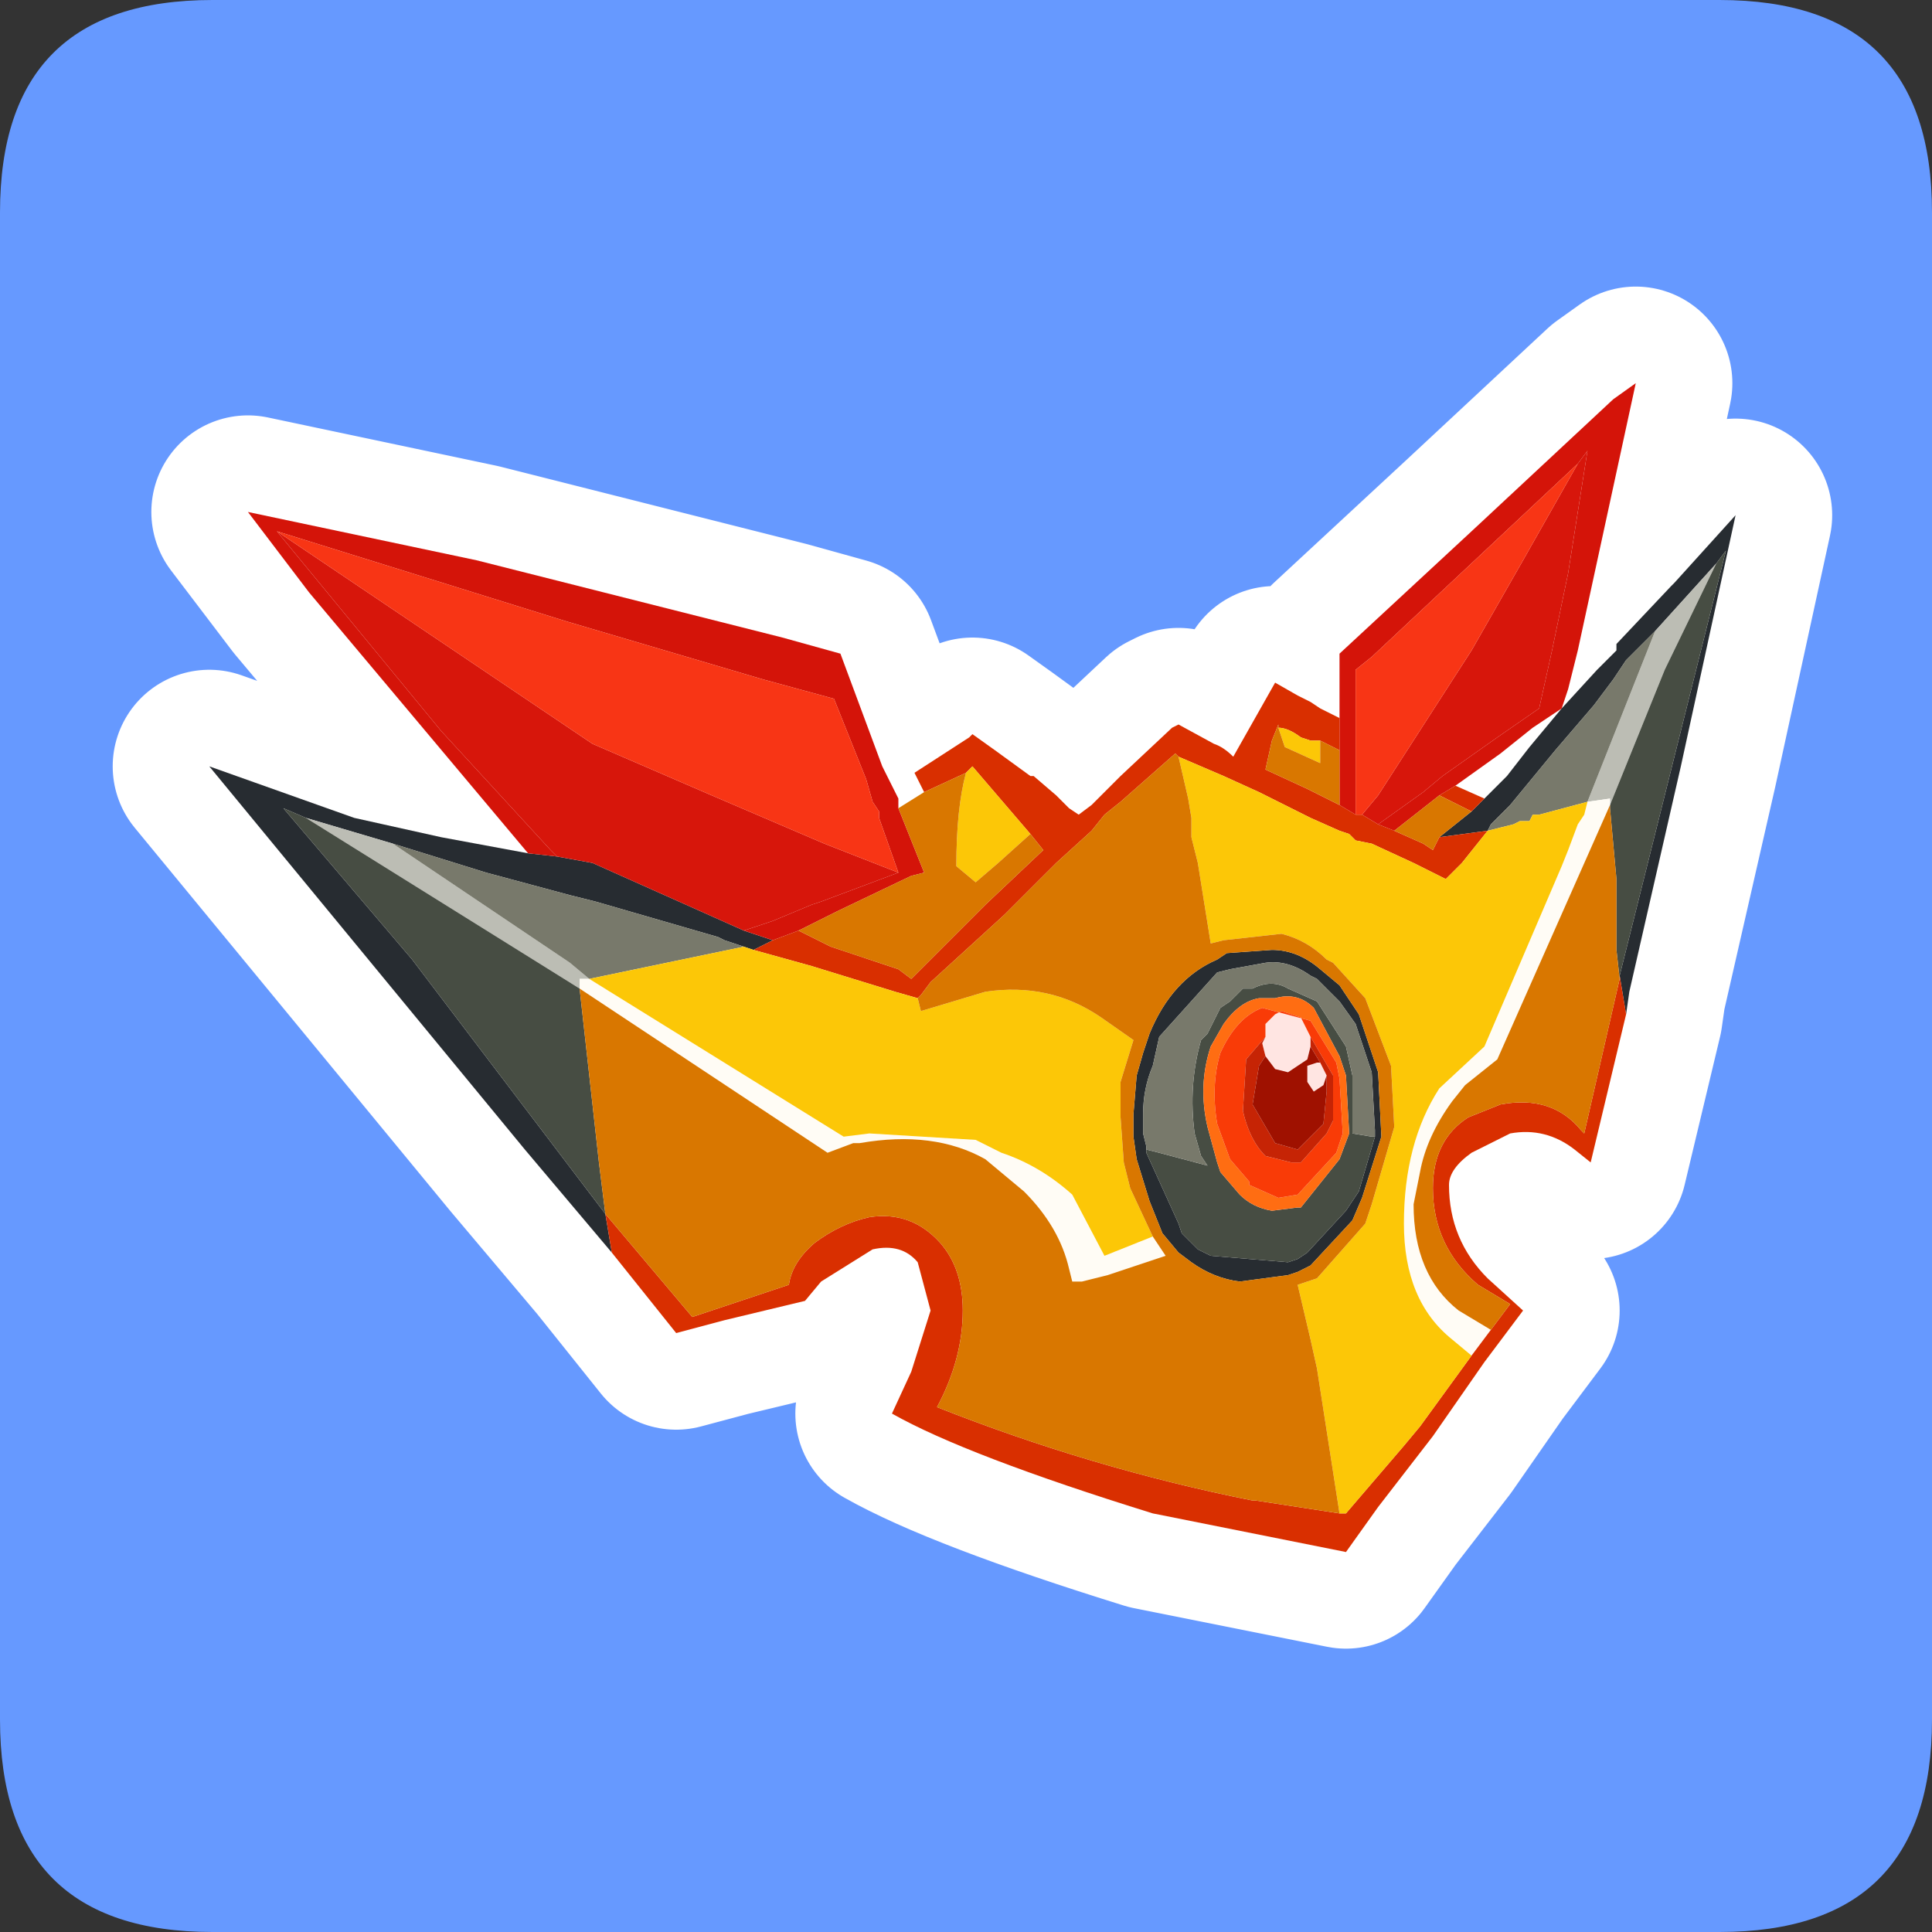 <?xml version="1.0" encoding="UTF-8" standalone="no"?>
<svg xmlns:ffdec="https://www.free-decompiler.com/flash" xmlns:xlink="http://www.w3.org/1999/xlink" ffdec:objectType="frame" height="30.0px" width="30.0px" xmlns="http://www.w3.org/2000/svg">
  <rect width="100%" height="100%" fill="#333333" stroke="none"/>
  <g transform="matrix(1.0, 0.0, 0.0, 1.0, 0.0, 0.0)">
    <use ffdec:characterId="1" height="30.0" transform="matrix(1.0, 0.0, 0.0, 1.0, 0.0, 0.0)" width="30.0" xlink:href="#shape0"/>
    <use ffdec:characterId="3" height="30.0" transform="matrix(1.0, 0.0, 0.0, 1.0, 0.0, 0.0)" width="30.0" xlink:href="#sprite0"/>
  </g>
  <defs>
    <g id="shape0" transform="matrix(1.0, 0.0, 0.0, 1.0, 0.0, 0.0)">
      <path d="M0.0 0.0 L30.0 0.0 30.0 30.0 0.0 30.0 0.0 0.0" fill="#33cc66" fill-opacity="0.0" fill-rule="evenodd" stroke="none"/>
    </g>
    <g id="sprite0" transform="matrix(1.0, 0.0, 0.0, 1.0, 0.0, 0.1)">
      <use ffdec:characterId="2" height="30.0" transform="matrix(1.0, 0.0, 0.0, 1.0, 0.0, -0.1)" width="30.0" xlink:href="#shape1"/>
    </g>
    <g id="shape1" transform="matrix(1.0, 0.0, 0.0, 1.0, 0.0, 0.1)">
      <path d="M3.3 -0.1 L26.7 -0.1 Q30.0 -0.1 30.0 3.2 L30.0 26.6 Q30.0 29.9 26.7 29.9 L3.3 29.9 Q0.0 29.9 0.0 26.6 L0.0 3.2 Q0.0 -0.1 3.3 -0.1 M18.7 16.55 L18.65 16.65 18.75 16.65 18.75 16.6 18.7 16.55 M18.3 17.0 L18.3 17.05 18.45 16.8 18.55 16.65 18.35 16.85 18.3 17.0 M13.4 17.8 L13.35 17.7 13.3 17.7 13.25 17.75 13.1 17.8 13.4 17.8" fill="#6699ff" fill-rule="evenodd" stroke="none"/>
      <path d="M24.25 10.9 L24.8 10.3 25.1 10.0 25.1 9.9 25.95 9.0 26.0 8.95 26.95 7.9 26.1 11.8 25.3 15.3 25.25 15.65 25.15 15.05 26.8 8.45 26.65 8.65 25.7 9.7 25.25 10.15 25.05 10.45 24.75 10.85 24.15 11.55 23.45 12.4 23.35 12.5 23.15 12.7 23.1 12.8 22.35 12.9 22.85 12.5 23.05 12.3 23.3 12.05 23.4 11.95 23.75 11.5 24.25 10.9 M9.5 19.35 L8.15 17.75 3.25 11.8 5.5 12.6 6.85 12.9 8.2 13.15 8.65 13.2 9.2 13.3 11.55 14.35 12.0 14.5 11.7 14.65 11.55 14.6 11.25 14.5 11.15 14.45 9.25 13.9 8.85 13.8 7.55 13.45 6.1 13.0 4.75 12.6 4.4 12.45 6.4 14.8 9.4 18.75 9.5 19.35 M21.35 17.55 L21.35 17.45 21.3 16.55 21.05 15.8 20.8 15.45 20.45 15.1 20.35 15.05 Q20.0 14.8 19.65 14.85 L19.1 14.95 18.9 15.0 18.0 16.0 17.9 16.45 Q17.75 16.8 17.75 17.2 L17.75 17.5 17.8 17.7 17.8 17.75 17.8 17.8 18.3 18.9 18.35 19.05 18.45 19.15 18.6 19.3 18.8 19.4 20.0 19.5 20.15 19.45 20.3 19.35 20.9 18.7 21.1 18.4 21.35 17.55 M19.75 14.65 Q20.15 14.65 20.5 14.95 L20.8 15.2 21.1 15.65 21.4 16.55 21.45 17.55 21.15 18.5 21.0 18.85 20.35 19.55 20.15 19.65 20.0 19.7 19.25 19.8 Q18.85 19.75 18.5 19.5 L18.3 19.35 18.05 19.05 17.85 18.55 17.65 17.9 17.6 17.55 17.6 17.2 17.65 16.6 17.75 16.25 17.85 15.95 Q18.2 15.1 18.9 14.8 L19.05 14.7 19.75 14.65" fill="#272c31" fill-rule="evenodd" stroke="none"/>
      <path d="M25.7 9.7 L26.65 8.65 25.85 10.3 25.0 12.4 25.0 12.3 24.65 12.35 25.7 9.7 M9.15 15.1 L9.0 15.1 9.0 15.25 4.75 12.6 6.1 13.0 8.85 14.85 9.15 15.1" fill="#bcbdb4" fill-rule="evenodd" stroke="none"/>
      <path d="M26.65 8.65 L26.8 8.45 25.15 15.05 25.15 15.1 25.1 14.65 25.1 14.25 25.1 14.0 25.1 13.55 25.0 12.45 25.0 12.4 25.85 10.3 26.65 8.65 M4.75 12.6 L9.0 15.25 9.3 17.95 9.35 18.35 9.4 18.75 6.4 14.8 4.4 12.45 4.75 12.6 M19.55 15.4 Q19.25 15.45 19.0 15.8 L18.8 16.15 Q18.6 16.75 18.75 17.4 L18.9 17.95 18.95 18.1 19.25 18.45 Q19.45 18.65 19.75 18.7 L20.15 18.65 20.2 18.65 20.8 17.9 20.95 17.5 20.9 16.6 20.8 16.3 20.4 15.55 Q20.15 15.3 19.8 15.4 L19.55 15.4 M17.8 17.75 L18.0 17.8 18.75 18.0 18.65 17.85 18.55 17.5 Q18.45 16.75 18.65 16.05 L18.75 15.95 18.95 15.55 19.1 15.45 19.3 15.25 19.45 15.25 Q19.75 15.1 20.0 15.25 L20.45 15.45 20.9 16.15 21.0 16.6 21.0 17.5 21.3 17.55 21.35 17.55 21.1 18.4 20.9 18.7 20.3 19.35 20.15 19.45 20.0 19.5 18.8 19.4 18.6 19.3 18.45 19.15 18.35 19.05 18.3 18.9 17.8 17.8 17.8 17.75" fill="#474d43" fill-rule="evenodd" stroke="none"/>
      <path d="M23.1 12.8 L23.15 12.7 23.35 12.5 23.45 12.4 24.15 11.55 24.75 10.85 25.05 10.45 25.25 10.15 25.7 9.7 24.65 12.35 23.9 12.55 23.8 12.55 23.75 12.65 23.6 12.65 23.5 12.7 23.3 12.75 23.1 12.8 M6.1 13.0 L7.55 13.45 8.85 13.8 9.25 13.9 11.15 14.45 11.25 14.5 11.55 14.6 9.15 15.1 8.85 14.85 6.1 13.0 M21.35 17.55 L21.3 17.55 21.0 17.5 21.0 16.6 20.9 16.15 20.45 15.45 20.0 15.25 Q19.75 15.1 19.45 15.25 L19.3 15.25 19.1 15.45 18.95 15.55 18.75 15.95 18.65 16.05 Q18.45 16.75 18.55 17.5 L18.65 17.85 18.75 18.0 18.0 17.8 17.8 17.75 17.8 17.7 17.75 17.5 17.75 17.2 Q17.75 16.8 17.9 16.45 L18.0 16.0 18.9 15.0 19.1 14.95 19.65 14.85 Q20.0 14.8 20.35 15.05 L20.45 15.1 20.8 15.45 21.05 15.8 21.3 16.55 21.35 17.45 21.35 17.55" fill="#78796b" fill-rule="evenodd" stroke="none"/>
      <path d="M8.2 13.15 L4.8 9.1 3.85 7.85 7.4 8.6 12.15 9.8 13.05 10.05 13.7 11.8 13.85 12.1 13.95 12.3 13.95 12.45 14.35 13.45 14.15 13.5 13.0 14.05 12.4 14.35 12.0 14.5 11.55 14.35 12.0 14.2 12.6 13.95 12.75 13.9 13.95 13.45 13.65 12.6 13.65 12.5 13.55 12.35 13.45 12.0 12.95 10.75 11.85 10.45 8.8 9.55 4.3 8.15 6.85 11.25 8.55 13.1 8.65 13.2 8.2 13.15 M20.8 11.05 L20.8 10.05 22.85 8.15 25.05 6.1 25.4 5.85 24.5 10.0 24.35 10.6 24.25 10.9 23.8 11.2 23.3 11.6 22.6 12.1 22.35 12.25 21.65 12.8 21.4 12.7 22.1 12.2 22.4 11.95 23.25 11.35 23.9 10.9 24.1 10.0 24.35 8.8 24.65 6.9 24.5 7.1 21.3 10.1 21.05 10.3 21.05 11.2 21.05 11.65 21.05 12.55 20.8 12.4 20.8 11.55 20.8 11.05" fill="#d41409" fill-rule="evenodd" stroke="none"/>
      <path d="M11.55 14.35 L9.2 13.3 8.65 13.2 8.55 13.1 6.85 11.25 4.3 8.15 9.2 11.45 11.05 12.25 12.8 13.0 13.95 13.45 12.75 13.9 12.6 13.95 12.0 14.2 11.55 14.35 M24.5 7.1 L24.65 6.9 24.35 8.8 24.1 10.0 23.9 10.9 23.25 11.35 22.4 11.95 22.1 12.2 21.4 12.7 21.15 12.55 21.4 12.25 22.85 10.0 23.65 8.6 24.5 7.1" fill="#d7160b" fill-rule="evenodd" stroke="none"/>
      <path d="M9.0 15.25 L9.0 15.1 9.15 15.1 13.1 17.55 13.5 17.5 15.15 17.6 15.55 17.8 Q16.15 18.0 16.65 18.45 L17.15 19.4 17.9 19.1 18.1 19.4 17.2 19.7 16.8 19.8 16.65 19.8 16.6 19.6 Q16.45 18.95 15.9 18.4 L15.3 17.9 Q14.5 17.45 13.35 17.65 L13.25 17.65 12.85 17.8 9.0 15.25 M24.65 12.35 L25.0 12.3 25.0 12.4 23.25 16.35 22.75 16.75 22.55 17.0 Q22.15 17.55 22.05 18.1 L21.95 18.6 Q21.95 19.7 22.65 20.25 L23.15 20.55 22.85 20.95 22.55 20.7 Q21.8 20.1 21.8 18.9 21.8 17.65 22.35 16.8 L23.05 16.15 24.25 13.35 24.35 13.1 24.5 12.7 24.6 12.55 24.65 12.35" fill="#fffcf5" fill-rule="evenodd" stroke="none"/>
      <path d="M4.3 8.15 L8.8 9.55 11.85 10.45 12.95 10.75 13.45 12.0 13.55 12.35 13.65 12.5 13.65 12.6 13.95 13.45 12.8 13.0 11.05 12.25 9.2 11.45 4.3 8.15 M24.5 7.1 L23.65 8.6 22.85 10.0 21.4 12.25 21.15 12.55 21.05 12.55 21.05 11.65 21.05 11.2 21.05 10.3 21.3 10.1 24.5 7.1" fill="#f83515" fill-rule="evenodd" stroke="none"/>
      <path d="M25.25 15.65 L24.7 17.95 24.45 17.75 Q24.0 17.4 23.45 17.5 L22.85 17.8 Q22.5 18.05 22.5 18.3 22.5 19.15 23.1 19.75 L23.65 20.25 23.05 21.05 22.25 22.2 21.4 23.3 20.9 24.0 17.9 23.4 Q15.0 22.5 13.85 21.85 L14.15 21.2 14.45 20.25 14.25 19.5 Q14.0 19.2 13.55 19.3 L12.75 19.8 12.5 20.1 11.25 20.4 10.5 20.6 9.5 19.35 9.4 18.75 10.75 20.35 12.25 19.85 Q12.3 19.5 12.65 19.2 13.05 18.9 13.5 18.8 14.15 18.7 14.6 19.2 14.95 19.6 14.95 20.25 14.95 21.0 14.55 21.75 16.95 22.7 19.45 23.2 L19.5 23.2 20.8 23.4 20.9 23.4 21.8 22.35 22.05 22.05 22.85 20.95 23.15 20.55 23.45 20.15 22.95 19.85 Q22.25 19.25 22.25 18.35 22.25 17.6 22.8 17.25 L23.3 17.05 Q24.1 16.9 24.55 17.45 L24.6 17.5 25.15 15.1 25.15 15.05 25.25 15.65 M14.35 12.2 L14.2 11.9 15.05 11.35 15.1 11.3 15.45 11.55 16.0 11.95 16.05 11.95 16.4 12.25 16.55 12.4 16.6 12.45 16.75 12.55 16.95 12.4 17.4 11.95 18.2 11.2 18.3 11.15 18.85 11.45 Q19.0 11.5 19.15 11.65 L19.8 10.5 20.15 10.7 20.35 10.8 20.5 10.9 20.8 11.05 20.8 11.55 20.5 11.4 20.35 11.4 20.2 11.35 Q20.0 11.2 19.85 11.2 L19.85 11.15 19.75 11.4 19.65 11.85 20.3 12.15 20.8 12.4 21.05 12.55 21.15 12.55 21.4 12.7 21.65 12.8 22.1 13.0 22.25 13.1 22.35 12.9 23.1 12.8 22.7 13.3 22.45 13.55 21.95 13.3 21.3 13.0 21.05 12.95 21.0 12.9 20.95 12.85 20.8 12.8 20.35 12.6 19.55 12.2 19.0 11.95 18.65 11.8 18.3 11.65 18.25 11.6 17.4 12.35 17.15 12.55 16.95 12.8 16.4 13.3 15.6 14.1 14.45 15.15 14.3 15.35 14.25 15.4 13.9 15.3 12.6 14.9 11.7 14.65 12.0 14.5 12.4 14.35 12.9 14.6 13.95 14.95 14.15 15.1 15.3 13.95 16.2 13.1 16.0 12.85 15.7 12.5 15.1 11.8 15.0 11.9 14.35 12.2 M23.05 12.3 L22.85 12.5 22.35 12.25 22.6 12.1 23.05 12.3" fill="#d92f00" fill-rule="evenodd" stroke="none"/>
      <path d="M11.55 14.6 L11.7 14.65 12.6 14.9 13.9 15.3 14.25 15.4 14.3 15.6 15.3 15.3 Q16.3 15.15 17.1 15.7 L17.6 16.05 17.4 16.7 17.4 17.1 17.4 17.25 17.45 17.95 17.55 18.35 17.9 19.1 17.15 19.4 16.65 18.45 Q16.15 18.0 15.55 17.8 L15.15 17.6 13.5 17.5 13.1 17.55 9.15 15.1 11.55 14.6 M20.8 23.4 L20.45 21.15 20.35 20.7 20.15 19.85 20.45 19.75 21.2 18.9 21.3 18.6 21.65 17.4 21.6 16.45 21.2 15.4 20.7 14.85 20.6 14.8 Q20.3 14.5 19.9 14.4 L19.0 14.5 18.8 14.55 18.6 13.3 18.5 12.9 18.5 12.6 18.45 12.3 18.3 11.65 18.65 11.8 19.0 11.95 19.55 12.2 20.35 12.6 20.8 12.8 20.95 12.85 21.0 12.9 21.05 12.95 21.3 13.0 21.95 13.3 22.45 13.55 22.7 13.3 23.1 12.8 23.3 12.75 23.5 12.7 23.6 12.65 23.75 12.65 23.8 12.55 23.9 12.55 24.65 12.35 24.6 12.55 24.5 12.7 24.35 13.1 24.25 13.35 23.05 16.15 22.35 16.8 Q21.8 17.65 21.8 18.9 21.8 20.1 22.55 20.7 L22.85 20.95 22.05 22.05 21.8 22.35 20.9 23.4 20.8 23.4 M15.0 11.9 L15.1 11.8 15.7 12.5 16.0 12.85 15.5 13.3 15.15 13.6 14.85 13.35 Q14.85 12.45 15.0 11.9 M19.85 11.2 Q20.0 11.2 20.2 11.35 L20.35 11.4 20.5 11.4 20.5 11.75 19.95 11.5 19.85 11.2" fill="#fcc707" fill-rule="evenodd" stroke="none"/>
      <path d="M13.95 12.45 L14.35 12.2 15.0 11.9 Q14.85 12.45 14.85 13.35 L15.15 13.6 15.5 13.3 16.0 12.85 16.2 13.1 15.3 13.95 14.15 15.1 13.95 14.95 12.9 14.6 12.4 14.35 13.0 14.05 14.15 13.5 14.35 13.45 13.95 12.45 M22.85 12.5 L22.35 12.9 22.25 13.1 22.1 13.0 21.65 12.8 22.35 12.25 22.85 12.5 M9.0 15.25 L12.85 17.8 13.25 17.65 13.35 17.65 Q14.5 17.45 15.3 17.9 L15.9 18.4 Q16.45 18.95 16.6 19.6 L16.65 19.8 16.8 19.8 17.2 19.7 18.1 19.4 17.9 19.1 17.55 18.35 17.45 17.95 17.4 17.25 17.4 17.1 17.4 16.7 17.6 16.05 17.1 15.7 Q16.3 15.15 15.3 15.3 L14.3 15.6 14.25 15.4 14.3 15.35 14.45 15.15 15.6 14.1 16.4 13.3 16.95 12.8 17.15 12.55 17.4 12.35 18.25 11.6 18.3 11.65 18.45 12.3 18.5 12.6 18.5 12.9 18.6 13.3 18.8 14.55 19.0 14.5 19.9 14.4 Q20.3 14.5 20.6 14.8 L20.7 14.85 21.2 15.4 21.6 16.45 21.65 17.4 21.3 18.6 21.2 18.9 20.45 19.75 20.15 19.85 20.35 20.7 20.45 21.15 20.8 23.4 19.5 23.2 19.45 23.2 Q16.95 22.7 14.55 21.75 14.95 21.0 14.95 20.25 14.95 19.6 14.6 19.2 14.15 18.7 13.5 18.8 13.05 18.9 12.65 19.2 12.3 19.5 12.25 19.85 L10.75 20.35 9.4 18.75 9.35 18.35 9.3 17.95 9.0 15.25 M20.8 12.4 L20.3 12.15 19.65 11.85 19.75 11.4 19.85 11.15 19.85 11.2 19.95 11.5 20.5 11.75 20.5 11.4 20.8 11.55 20.8 12.4 M19.75 14.65 L19.05 14.7 18.9 14.8 Q18.2 15.1 17.85 15.95 L17.75 16.25 17.65 16.6 17.6 17.2 17.6 17.55 17.65 17.9 17.85 18.55 18.05 19.05 18.3 19.35 18.5 19.5 Q18.85 19.75 19.25 19.8 L20.0 19.7 20.15 19.65 20.35 19.55 21.0 18.85 21.15 18.5 21.45 17.55 21.4 16.55 21.1 15.65 20.8 15.2 20.5 14.95 Q20.15 14.65 19.75 14.65 M25.0 12.4 L25.0 12.45 25.1 13.55 25.1 14.0 25.1 14.25 25.1 14.65 25.15 15.1 24.6 17.5 24.55 17.45 Q24.1 16.9 23.3 17.05 L22.8 17.25 Q22.25 17.6 22.25 18.35 22.25 19.25 22.95 19.85 L23.45 20.15 23.15 20.55 22.65 20.25 Q21.95 19.7 21.95 18.6 L22.05 18.1 Q22.15 17.55 22.55 17.0 L22.75 16.75 23.25 16.35 25.0 12.4" fill="#d97700" fill-rule="evenodd" stroke="none"/>
      <path d="M19.55 15.4 L19.8 15.4 Q20.15 15.3 20.4 15.55 L20.8 16.3 20.9 16.6 20.95 17.5 20.8 17.9 20.2 18.65 20.15 18.65 19.75 18.7 Q19.45 18.65 19.25 18.45 L18.95 18.1 18.9 17.95 18.75 17.4 Q18.6 16.75 18.8 16.15 L19.0 15.8 Q19.25 15.45 19.55 15.4 M20.35 15.75 L19.6 15.55 Q19.2 15.7 18.95 16.25 18.8 16.75 18.9 17.35 L19.1 17.9 19.4 18.25 19.4 18.3 19.85 18.5 20.15 18.45 20.75 17.8 20.85 17.5 20.8 16.65 20.75 16.4 20.35 15.75" fill="#ff6d12" fill-rule="evenodd" stroke="none"/>
      <path d="M19.65 16.0 L19.65 15.8 19.7 15.75 19.75 15.7 19.8 15.65 19.9 15.6 20.2 15.7 20.35 16.0 20.35 16.15 20.3 16.35 20.0 16.55 19.8 16.5 19.65 16.3 19.6 16.1 19.65 16.0 M20.6 16.6 L20.55 16.75 20.4 16.85 20.3 16.7 20.3 16.45 20.45 16.4 20.5 16.4 20.6 16.6" fill="#ffe5e2" fill-rule="evenodd" stroke="none"/>
      <path d="M20.35 16.0 L20.2 15.7 19.9 15.6 19.8 15.65 19.75 15.7 19.7 15.75 19.65 15.8 19.65 16.0 19.35 16.35 19.3 17.15 Q19.4 17.6 19.65 17.85 L20.05 17.95 20.2 17.95 20.6 17.5 20.7 17.3 20.7 16.65 20.7 16.6 20.35 16.0 M20.35 15.75 L20.75 16.4 20.8 16.65 20.85 17.5 20.75 17.8 20.15 18.45 19.85 18.5 19.4 18.3 19.4 18.25 19.1 17.9 18.9 17.35 Q18.8 16.75 18.95 16.25 19.2 15.7 19.6 15.55 L20.35 15.75" fill="#f93b07" fill-rule="evenodd" stroke="none"/>
      <path d="M19.65 16.0 L19.6 16.1 19.65 16.3 19.55 16.45 19.45 17.05 19.8 17.65 20.15 17.75 20.2 17.7 20.55 17.35 20.6 16.85 20.6 16.75 20.6 16.7 20.6 16.6 20.5 16.4 20.35 16.15 20.35 16.0 20.7 16.6 20.7 16.65 20.7 17.3 20.6 17.5 20.2 17.95 20.05 17.95 19.65 17.85 Q19.4 17.6 19.3 17.15 L19.35 16.35 19.65 16.0" fill="#c62405" fill-rule="evenodd" stroke="none"/>
      <path d="M19.65 16.3 L19.8 16.5 20.0 16.55 20.3 16.35 20.35 16.15 20.5 16.4 20.45 16.4 20.3 16.45 20.3 16.7 20.4 16.85 20.55 16.75 20.6 16.6 20.6 16.7 20.6 16.75 20.6 16.85 20.55 17.35 20.2 17.7 20.15 17.75 19.8 17.65 19.45 17.05 19.55 16.45 19.65 16.3" fill="#9f1100" fill-rule="evenodd" stroke="none"/>
      <path d="M24.25 10.9 L24.8 10.3 25.1 10.0 25.1 9.9 25.95 9.0 26.0 8.95 26.95 7.9 26.1 11.8 25.3 15.3 25.25 15.65 24.7 17.95 24.45 17.75 Q24.0 17.4 23.45 17.5 L22.85 17.8 Q22.5 18.05 22.5 18.3 22.5 19.15 23.1 19.75 L23.65 20.25 23.05 21.05 22.25 22.2 21.4 23.3 20.9 24.0 17.9 23.4 Q15.0 22.5 13.85 21.85 L14.15 21.2 14.45 20.25 14.25 19.5 Q14.0 19.2 13.55 19.3 L12.75 19.8 12.5 20.1 11.25 20.4 10.5 20.6 9.5 19.35 8.15 17.75 3.25 11.8 5.5 12.6 6.85 12.9 8.2 13.15 4.8 9.1 3.85 7.85 7.4 8.6 12.15 9.8 13.05 10.05 13.7 11.8 13.85 12.1 13.95 12.3 13.95 12.45 14.35 12.2 14.2 11.9 15.05 11.35 15.1 11.3 15.45 11.55 16.0 11.95 16.05 11.95 16.4 12.25 16.55 12.4 16.6 12.45 16.75 12.55 16.95 12.4 17.4 11.95 18.2 11.2 18.3 11.15 18.85 11.45 Q19.0 11.5 19.15 11.65 L19.8 10.5 20.15 10.7 20.35 10.8 20.5 10.9 20.8 11.05 20.8 10.05 22.85 8.15 25.05 6.1 25.4 5.85 24.5 10.0 24.35 10.6 24.25 10.9 23.75 11.5 23.4 11.95 23.3 12.05 23.05 12.3 22.85 12.5 22.35 12.9 23.1 12.8 23.15 12.7 23.35 12.5 23.45 12.4 24.15 11.55 24.75 10.85 25.05 10.45 25.25 10.15 25.7 9.7 26.65 8.65 26.8 8.45 25.15 15.05 25.25 15.65 M25.0 12.4 L25.85 10.3 26.65 8.65 M6.1 13.0 L7.55 13.45 8.85 13.8 9.25 13.9 11.15 14.45 11.25 14.5 11.55 14.6 11.7 14.65 12.0 14.5 11.55 14.35 9.2 13.3 8.65 13.2 8.2 13.15 M9.15 15.1 L9.0 15.1 9.0 15.25 12.85 17.8 13.25 17.65 13.35 17.65 Q14.5 17.45 15.3 17.9 L15.9 18.4 Q16.45 18.95 16.6 19.6 L16.65 19.8 16.8 19.8 17.2 19.7 18.1 19.4 17.9 19.1 17.15 19.4 16.65 18.45 Q16.15 18.0 15.55 17.8 L15.15 17.6 13.5 17.5 13.1 17.55 9.15 15.1 8.85 14.85 6.1 13.0 4.75 12.6 9.0 15.25 9.3 17.95 9.35 18.35 9.4 18.75 10.75 20.35 12.25 19.85 Q12.3 19.5 12.65 19.2 13.05 18.9 13.5 18.8 14.15 18.7 14.6 19.2 14.95 19.6 14.95 20.25 14.95 21.0 14.55 21.75 16.95 22.7 19.45 23.2 L19.5 23.2 20.8 23.4 20.45 21.15 20.35 20.7 20.15 19.85 20.45 19.75 21.2 18.9 21.3 18.6 21.65 17.4 21.6 16.45 21.2 15.4 20.7 14.85 20.6 14.8 Q20.3 14.5 19.9 14.4 L19.0 14.5 18.8 14.55 18.6 13.3 18.5 12.9 18.5 12.6 18.45 12.3 18.3 11.65 18.25 11.6 17.4 12.35 17.15 12.55 16.95 12.8 16.4 13.3 15.6 14.1 14.45 15.15 14.3 15.35 14.25 15.4 14.3 15.6 15.3 15.3 Q16.3 15.15 17.1 15.7 L17.6 16.05 17.4 16.7 17.4 17.1 17.4 17.25 17.45 17.95 17.55 18.35 17.9 19.1 M8.65 13.2 L8.55 13.1 6.85 11.25 4.3 8.15 8.8 9.55 11.85 10.45 12.95 10.75 13.45 12.0 13.55 12.35 13.65 12.5 13.65 12.6 13.95 13.45 12.75 13.9 12.6 13.95 12.0 14.2 11.55 14.35 M14.35 12.2 L15.0 11.9 15.1 11.8 15.7 12.5 16.0 12.85 16.2 13.1 15.3 13.95 14.15 15.1 13.95 14.95 12.9 14.6 12.4 14.35 12.0 14.5 M12.4 14.35 L13.0 14.05 14.15 13.5 14.35 13.45 13.95 12.45 M11.7 14.65 L12.6 14.9 13.9 15.3 14.25 15.4 M4.3 8.15 L9.2 11.45 11.05 12.25 12.8 13.0 13.95 13.45 M15.0 11.9 Q14.85 12.45 14.85 13.35 L15.15 13.6 15.5 13.3 16.0 12.85 M9.15 15.1 L11.55 14.6 M24.5 7.1 L24.65 6.9 24.35 8.8 24.1 10.0 23.9 10.9 23.25 11.35 22.4 11.95 22.1 12.2 21.4 12.7 21.65 12.8 22.35 12.25 22.6 12.1 23.3 11.6 23.8 11.2 24.25 10.9 M24.5 7.1 L23.65 8.6 22.85 10.0 21.4 12.25 21.15 12.55 21.4 12.7 M20.8 12.4 L20.3 12.15 19.65 11.85 19.75 11.4 19.85 11.15 19.85 11.2 Q20.0 11.2 20.2 11.35 L20.35 11.4 20.5 11.4 20.8 11.55 20.8 11.05 M18.3 11.65 L18.65 11.8 19.0 11.95 19.55 12.2 20.35 12.6 20.8 12.8 20.95 12.85 21.0 12.9 21.05 12.95 21.3 13.0 21.95 13.3 22.45 13.55 22.7 13.3 23.1 12.8 23.3 12.75 23.5 12.7 23.6 12.65 23.75 12.65 23.8 12.55 23.9 12.55 24.65 12.35 25.7 9.7 M20.5 11.4 L20.5 11.75 19.95 11.5 19.85 11.2 M19.55 15.4 L19.8 15.4 Q20.15 15.3 20.4 15.55 L20.8 16.3 20.9 16.6 20.95 17.5 20.8 17.9 20.2 18.65 20.15 18.65 19.75 18.7 Q19.45 18.65 19.25 18.45 L18.95 18.1 18.9 17.95 18.75 17.4 Q18.6 16.75 18.8 16.15 L19.0 15.8 Q19.25 15.45 19.55 15.4 M17.8 17.75 L18.0 17.8 18.75 18.0 18.65 17.85 18.55 17.5 Q18.45 16.75 18.65 16.05 L18.75 15.95 18.95 15.55 19.1 15.45 19.3 15.25 19.45 15.25 Q19.75 15.1 20.0 15.25 L20.45 15.45 20.9 16.15 21.0 16.6 21.0 17.5 21.3 17.55 21.35 17.55 21.35 17.45 21.3 16.55 21.05 15.8 20.8 15.45 20.45 15.1 20.35 15.05 Q20.0 14.8 19.65 14.85 L19.1 14.95 18.9 15.0 18.0 16.0 17.9 16.45 Q17.75 16.8 17.75 17.2 L17.75 17.5 17.8 17.7 17.8 17.75 17.8 17.8 18.3 18.9 18.35 19.05 18.45 19.15 18.6 19.3 18.8 19.4 20.0 19.5 20.15 19.45 20.3 19.35 20.9 18.7 21.1 18.4 21.35 17.55 M20.35 16.0 L20.2 15.7 19.9 15.6 19.8 15.65 19.75 15.7 19.7 15.75 19.65 15.8 19.65 16.0 19.6 16.1 19.65 16.3 19.8 16.5 20.0 16.55 20.3 16.35 20.35 16.15 20.35 16.0 20.7 16.6 20.7 16.65 20.7 17.3 20.6 17.5 20.2 17.95 20.05 17.95 19.65 17.85 Q19.4 17.6 19.3 17.15 L19.35 16.35 19.65 16.0 M19.75 14.65 Q20.15 14.65 20.5 14.95 L20.8 15.2 21.1 15.65 21.4 16.55 21.45 17.55 21.15 18.5 21.0 18.85 20.35 19.55 20.15 19.65 20.0 19.7 19.25 19.8 Q18.85 19.75 18.5 19.5 L18.3 19.35 18.05 19.05 17.85 18.55 17.65 17.9 17.6 17.55 17.6 17.2 17.65 16.6 17.75 16.25 17.85 15.95 Q18.2 15.1 18.9 14.8 L19.05 14.7 19.75 14.65 M24.65 12.35 L25.0 12.3 25.0 12.4 25.0 12.45 25.1 13.55 25.1 14.0 25.1 14.25 25.1 14.65 25.15 15.1 25.15 15.05 M24.65 12.35 L24.6 12.55 24.5 12.7 24.35 13.1 24.25 13.35 23.05 16.15 22.35 16.8 Q21.8 17.65 21.8 18.9 21.8 20.1 22.55 20.7 L22.85 20.95 23.15 20.55 22.65 20.25 Q21.95 19.7 21.95 18.6 L22.05 18.1 Q22.15 17.55 22.55 17.0 L22.75 16.75 23.25 16.35 25.0 12.4 M21.05 12.55 L21.05 11.65 21.05 11.2 21.05 10.3 21.3 10.1 24.5 7.1 M21.15 12.55 L21.05 12.55 20.8 12.4 20.8 11.55 M22.35 12.9 L22.25 13.1 22.1 13.0 21.65 12.8 M22.85 12.5 L22.35 12.25 M23.05 12.3 L22.6 12.1 M20.35 15.75 L20.75 16.4 20.8 16.65 20.85 17.5 20.75 17.8 20.15 18.45 19.85 18.5 19.4 18.3 19.4 18.25 19.1 17.9 18.9 17.35 Q18.8 16.75 18.95 16.25 19.2 15.7 19.6 15.55 L20.35 15.75 M9.4 18.75 L6.4 14.8 4.4 12.45 4.75 12.6 M25.15 15.1 L24.6 17.5 24.55 17.45 Q24.1 16.9 23.3 17.05 L22.8 17.25 Q22.25 17.6 22.25 18.35 22.25 19.25 22.95 19.85 L23.45 20.15 23.15 20.55 M20.5 16.4 L20.45 16.4 20.3 16.45 20.3 16.7 20.4 16.85 20.55 16.75 20.6 16.6 20.5 16.4 20.35 16.15 M20.6 16.6 L20.6 16.7 20.6 16.75 20.6 16.85 20.55 17.35 20.2 17.7 20.15 17.75 19.8 17.65 19.45 17.05 19.55 16.45 19.65 16.3 M22.85 20.95 L22.05 22.05 21.8 22.35 20.9 23.4 20.8 23.4 M9.4 18.75 L9.5 19.35" fill="none" stroke="#ffffff" stroke-linecap="round" stroke-linejoin="round" stroke-width="3.0"/>
      <path d="M24.25 10.9 L24.8 10.3 25.1 10.0 25.1 9.9 25.95 9.0 26.0 8.95 26.95 7.9 26.1 11.8 25.3 15.3 25.25 15.65 25.15 15.05 26.8 8.45 26.65 8.65 25.7 9.7 25.25 10.15 25.05 10.45 24.75 10.85 24.15 11.55 23.45 12.4 23.35 12.5 23.15 12.7 23.1 12.8 22.35 12.9 22.85 12.5 23.05 12.3 23.3 12.05 23.4 11.95 23.75 11.5 24.25 10.9 M9.5 19.35 L8.15 17.75 3.25 11.8 5.5 12.6 6.85 12.9 8.2 13.15 8.65 13.2 9.2 13.3 11.55 14.35 12.0 14.5 11.7 14.65 11.55 14.6 11.25 14.5 11.15 14.45 9.25 13.9 8.85 13.8 7.55 13.45 6.1 13.0 4.75 12.6 4.4 12.45 6.4 14.8 9.4 18.75 9.5 19.35 M21.35 17.55 L21.35 17.45 21.3 16.55 21.05 15.8 20.8 15.45 20.45 15.1 20.35 15.05 Q20.0 14.8 19.65 14.85 L19.1 14.95 18.9 15.0 18.0 16.0 17.9 16.45 Q17.75 16.8 17.75 17.2 L17.75 17.5 17.8 17.7 17.8 17.75 17.8 17.8 18.3 18.9 18.35 19.05 18.45 19.15 18.6 19.3 18.8 19.4 20.0 19.5 20.15 19.45 20.3 19.35 20.9 18.7 21.1 18.4 21.35 17.55 M19.75 14.65 Q20.15 14.65 20.5 14.95 L20.8 15.2 21.1 15.65 21.4 16.55 21.45 17.55 21.15 18.5 21.0 18.85 20.35 19.55 20.15 19.65 20.0 19.7 19.25 19.8 Q18.85 19.75 18.5 19.5 L18.3 19.35 18.05 19.05 17.85 18.55 17.65 17.9 17.6 17.55 17.6 17.2 17.65 16.6 17.75 16.25 17.85 15.95 Q18.2 15.1 18.9 14.8 L19.05 14.7 19.75 14.65" fill="#272c31" fill-rule="evenodd" stroke="none"/>
      <path d="M25.7 9.7 L26.65 8.65 25.85 10.3 25.0 12.4 25.0 12.3 24.65 12.35 25.7 9.7 M9.15 15.1 L9.0 15.1 9.0 15.25 4.75 12.6 6.1 13.0 8.85 14.85 9.15 15.1" fill="#bcbdb4" fill-rule="evenodd" stroke="none"/>
      <path d="M26.65 8.65 L26.8 8.45 25.15 15.05 25.15 15.1 25.1 14.65 25.1 14.25 25.1 14.0 25.1 13.55 25.0 12.45 25.0 12.4 25.85 10.3 26.65 8.65 M4.75 12.6 L9.0 15.25 9.3 17.95 9.35 18.35 9.4 18.75 6.4 14.8 4.4 12.45 4.75 12.6 M17.8 17.75 L18.0 17.8 18.75 18.0 18.65 17.85 18.55 17.5 Q18.45 16.75 18.65 16.05 L18.75 15.95 18.95 15.55 19.1 15.45 19.3 15.25 19.45 15.25 Q19.75 15.1 20.0 15.25 L20.45 15.45 20.9 16.15 21.0 16.6 21.0 17.5 21.3 17.55 21.35 17.55 21.1 18.4 20.9 18.7 20.3 19.35 20.15 19.45 20.0 19.5 18.8 19.4 18.6 19.3 18.45 19.15 18.35 19.05 18.3 18.9 17.8 17.8 17.8 17.75 M19.55 15.4 Q19.25 15.45 19.0 15.8 L18.8 16.15 Q18.6 16.75 18.75 17.4 L18.9 17.95 18.95 18.1 19.25 18.45 Q19.45 18.65 19.75 18.7 L20.15 18.65 20.2 18.65 20.8 17.9 20.95 17.5 20.9 16.6 20.8 16.3 20.4 15.55 Q20.15 15.3 19.8 15.4 L19.55 15.4" fill="#474d43" fill-rule="evenodd" stroke="none"/>
      <path d="M23.1 12.8 L23.15 12.7 23.35 12.5 23.45 12.4 24.15 11.55 24.75 10.85 25.05 10.45 25.25 10.15 25.7 9.7 24.65 12.35 23.9 12.55 23.8 12.55 23.75 12.65 23.6 12.65 23.5 12.7 23.3 12.75 23.1 12.8 M9.15 15.1 L8.85 14.85 6.1 13.0 7.55 13.45 8.85 13.8 9.25 13.9 11.15 14.45 11.25 14.5 11.55 14.6 9.15 15.1 M21.35 17.55 L21.3 17.55 21.0 17.5 21.0 16.6 20.9 16.15 20.45 15.45 20.0 15.25 Q19.75 15.1 19.45 15.25 L19.3 15.25 19.1 15.45 18.95 15.55 18.75 15.95 18.65 16.05 Q18.45 16.75 18.55 17.5 L18.65 17.85 18.75 18.0 18.0 17.8 17.8 17.75 17.8 17.7 17.75 17.5 17.75 17.2 Q17.75 16.8 17.9 16.45 L18.0 16.0 18.9 15.0 19.1 14.95 19.65 14.85 Q20.0 14.8 20.35 15.05 L20.45 15.1 20.8 15.45 21.05 15.8 21.3 16.55 21.35 17.45 21.35 17.55" fill="#78796b" fill-rule="evenodd" stroke="none"/>
      <path d="M8.65 13.2 L8.55 13.1 6.85 11.25 4.3 8.15 9.2 11.45 11.05 12.25 12.8 13.0 13.95 13.45 12.75 13.9 12.6 13.95 12.0 14.2 11.55 14.35 9.2 13.3 8.65 13.2 M24.5 7.1 L24.65 6.9 24.35 8.8 24.1 10.0 23.9 10.9 23.25 11.35 22.4 11.95 22.1 12.2 21.4 12.7 21.15 12.55 21.4 12.25 22.85 10.0 23.65 8.6 24.5 7.1" fill="#d7160b" fill-rule="evenodd" stroke="none"/>
      <path d="M8.2 13.15 L4.8 9.1 3.85 7.85 7.4 8.6 12.15 9.8 13.05 10.05 13.7 11.8 13.85 12.1 13.95 12.3 13.95 12.45 14.35 13.45 14.15 13.5 13.0 14.05 12.4 14.35 12.0 14.5 11.55 14.35 12.0 14.2 12.6 13.95 12.75 13.9 13.95 13.45 13.65 12.6 13.65 12.5 13.55 12.35 13.45 12.0 12.95 10.75 11.85 10.45 8.8 9.55 4.3 8.15 6.85 11.25 8.55 13.1 8.65 13.2 8.2 13.15 M20.8 11.05 L20.8 10.05 22.85 8.15 25.05 6.1 25.4 5.85 24.5 10.0 24.35 10.6 24.25 10.9 23.8 11.2 23.3 11.6 22.6 12.1 22.35 12.25 21.65 12.8 21.4 12.7 22.1 12.2 22.4 11.95 23.25 11.35 23.9 10.9 24.1 10.0 24.35 8.8 24.65 6.9 24.5 7.1 21.3 10.1 21.05 10.3 21.05 11.2 21.05 11.65 21.05 12.55 20.8 12.4 20.8 11.55 20.8 11.05" fill="#d41409" fill-rule="evenodd" stroke="none"/>
      <path d="M9.0 15.25 L9.0 15.1 9.15 15.1 13.1 17.55 13.5 17.5 15.15 17.6 15.55 17.8 Q16.15 18.0 16.65 18.45 L17.15 19.4 17.9 19.1 18.1 19.4 17.2 19.7 16.8 19.8 16.65 19.8 16.6 19.6 Q16.45 18.95 15.9 18.4 L15.3 17.9 Q14.5 17.45 13.35 17.65 L13.25 17.65 12.85 17.8 9.0 15.25 M25.0 12.4 L23.25 16.35 22.75 16.75 22.55 17.0 Q22.15 17.55 22.05 18.1 L21.95 18.6 Q21.95 19.7 22.65 20.25 L23.15 20.55 22.85 20.95 22.55 20.7 Q21.8 20.1 21.8 18.9 21.8 17.65 22.35 16.8 L23.05 16.15 24.25 13.35 24.35 13.1 24.5 12.7 24.6 12.55 24.65 12.35 25.0 12.3 25.0 12.4" fill="#fffcf5" fill-rule="evenodd" stroke="none"/>
      <path d="M4.3 8.15 L8.8 9.55 11.85 10.45 12.95 10.75 13.45 12.0 13.55 12.35 13.65 12.5 13.65 12.6 13.95 13.45 12.8 13.0 11.05 12.25 9.2 11.45 4.3 8.15 M24.5 7.1 L23.65 8.6 22.85 10.0 21.4 12.25 21.15 12.55 21.05 12.55 21.05 11.65 21.05 11.2 21.05 10.3 21.3 10.1 24.5 7.1" fill="#f83515" fill-rule="evenodd" stroke="none"/>
      <path d="M25.25 15.65 L24.7 17.95 24.45 17.75 Q24.0 17.4 23.45 17.5 L22.85 17.8 Q22.5 18.05 22.5 18.3 22.5 19.15 23.1 19.75 L23.65 20.25 23.05 21.05 22.25 22.2 21.4 23.3 20.9 24.0 17.9 23.4 Q15.0 22.5 13.85 21.85 L14.15 21.2 14.45 20.25 14.25 19.5 Q14.0 19.2 13.55 19.3 L12.75 19.8 12.5 20.1 11.25 20.4 10.5 20.6 9.5 19.35 9.4 18.75 10.75 20.35 12.25 19.85 Q12.3 19.5 12.65 19.2 13.05 18.9 13.5 18.8 14.15 18.7 14.6 19.2 14.95 19.6 14.95 20.25 14.95 21.0 14.55 21.75 16.95 22.7 19.45 23.2 L19.5 23.2 20.8 23.4 20.9 23.4 21.8 22.35 22.05 22.05 22.85 20.95 23.15 20.55 23.45 20.15 22.95 19.85 Q22.25 19.25 22.25 18.35 22.25 17.6 22.8 17.25 L23.3 17.05 Q24.1 16.9 24.55 17.45 L24.6 17.5 25.15 15.1 25.15 15.05 25.25 15.65 M14.35 12.2 L14.2 11.9 15.05 11.35 15.1 11.3 15.45 11.55 16.0 11.95 16.05 11.95 16.4 12.25 16.55 12.4 16.6 12.45 16.75 12.55 16.95 12.4 17.4 11.95 18.2 11.2 18.3 11.15 18.85 11.45 Q19.0 11.5 19.15 11.65 L19.8 10.5 20.15 10.7 20.35 10.8 20.5 10.9 20.8 11.05 20.8 11.55 20.5 11.4 20.35 11.4 20.2 11.35 Q20.0 11.2 19.85 11.2 L19.85 11.15 19.75 11.4 19.65 11.85 20.3 12.15 20.8 12.4 21.05 12.55 21.15 12.55 21.4 12.7 21.65 12.8 22.1 13.0 22.25 13.1 22.35 12.9 23.1 12.8 22.7 13.3 22.45 13.55 21.95 13.3 21.3 13.0 21.05 12.95 21.0 12.9 20.95 12.85 20.8 12.8 20.35 12.6 19.55 12.2 19.0 11.95 18.65 11.8 18.3 11.65 18.25 11.6 17.4 12.35 17.15 12.55 16.95 12.8 16.4 13.3 15.6 14.1 14.45 15.15 14.3 15.35 14.25 15.4 13.9 15.3 12.6 14.9 11.7 14.65 12.0 14.5 12.4 14.35 12.9 14.6 13.95 14.95 14.15 15.1 15.3 13.95 16.2 13.1 16.0 12.85 15.7 12.5 15.1 11.8 15.0 11.9 14.35 12.2 M23.05 12.3 L22.85 12.5 22.35 12.25 22.6 12.1 23.05 12.3" fill="#d92f00" fill-rule="evenodd" stroke="none"/>
      <path d="M17.9 19.1 L17.15 19.4 16.65 18.45 Q16.15 18.0 15.55 17.8 L15.15 17.6 13.5 17.5 13.1 17.55 9.15 15.1 11.55 14.6 11.7 14.65 12.6 14.9 13.9 15.3 14.25 15.4 14.3 15.6 15.3 15.3 Q16.3 15.15 17.1 15.7 L17.6 16.05 17.4 16.7 17.4 17.1 17.4 17.25 17.45 17.95 17.55 18.35 17.9 19.1 M20.8 23.4 L20.45 21.15 20.35 20.7 20.15 19.85 20.45 19.75 21.2 18.9 21.3 18.6 21.65 17.4 21.6 16.45 21.2 15.4 20.7 14.85 20.6 14.8 Q20.3 14.5 19.9 14.4 L19.0 14.5 18.8 14.55 18.6 13.3 18.5 12.9 18.5 12.6 18.45 12.3 18.3 11.65 18.65 11.8 19.0 11.95 19.55 12.2 20.35 12.6 20.8 12.8 20.95 12.85 21.0 12.9 21.05 12.95 21.3 13.0 21.95 13.3 22.45 13.55 22.7 13.3 23.1 12.8 23.3 12.75 23.5 12.7 23.6 12.65 23.75 12.65 23.8 12.55 23.9 12.55 24.65 12.35 24.6 12.55 24.5 12.7 24.35 13.1 24.25 13.35 23.05 16.15 22.35 16.8 Q21.8 17.65 21.8 18.9 21.8 20.1 22.55 20.7 L22.85 20.95 22.05 22.05 21.8 22.35 20.9 23.4 20.8 23.4 M15.0 11.9 L15.1 11.8 15.7 12.5 16.0 12.85 15.5 13.3 15.15 13.6 14.85 13.35 Q14.85 12.45 15.0 11.9 M19.85 11.2 Q20.0 11.2 20.2 11.35 L20.35 11.4 20.5 11.4 20.5 11.75 19.95 11.5 19.85 11.2" fill="#fcc707" fill-rule="evenodd" stroke="none"/>
      <path d="M13.95 12.45 L14.35 12.2 15.0 11.9 Q14.85 12.45 14.85 13.35 L15.15 13.6 15.5 13.3 16.0 12.85 16.2 13.1 15.3 13.95 14.15 15.1 13.95 14.95 12.9 14.6 12.4 14.35 13.0 14.05 14.15 13.5 14.35 13.45 13.95 12.45 M22.85 12.5 L22.35 12.9 22.25 13.1 22.1 13.0 21.65 12.8 22.35 12.25 22.85 12.5 M9.0 15.25 L12.85 17.8 13.25 17.65 13.35 17.65 Q14.5 17.45 15.3 17.9 L15.9 18.4 Q16.45 18.95 16.6 19.6 L16.65 19.8 16.8 19.8 17.2 19.7 18.1 19.4 17.9 19.1 17.55 18.35 17.45 17.95 17.4 17.25 17.4 17.1 17.4 16.7 17.6 16.05 17.1 15.7 Q16.3 15.15 15.3 15.3 L14.3 15.6 14.25 15.4 14.3 15.35 14.45 15.15 15.6 14.1 16.4 13.3 16.95 12.8 17.15 12.55 17.4 12.35 18.25 11.6 18.3 11.65 18.45 12.3 18.5 12.6 18.5 12.9 18.6 13.3 18.8 14.55 19.0 14.5 19.9 14.4 Q20.3 14.5 20.6 14.8 L20.7 14.85 21.2 15.4 21.6 16.45 21.65 17.4 21.3 18.6 21.2 18.9 20.45 19.75 20.15 19.85 20.35 20.7 20.45 21.15 20.8 23.4 19.5 23.2 19.45 23.2 Q16.95 22.7 14.55 21.75 14.95 21.0 14.95 20.25 14.95 19.6 14.6 19.2 14.15 18.7 13.5 18.8 13.05 18.9 12.65 19.2 12.3 19.5 12.25 19.85 L10.75 20.35 9.4 18.75 9.35 18.35 9.3 17.95 9.0 15.25 M20.8 12.4 L20.3 12.15 19.65 11.85 19.75 11.4 19.85 11.15 19.85 11.2 19.95 11.5 20.5 11.75 20.5 11.4 20.8 11.55 20.8 12.4 M19.75 14.65 L19.05 14.7 18.9 14.8 Q18.2 15.1 17.85 15.95 L17.75 16.25 17.65 16.6 17.6 17.2 17.6 17.55 17.65 17.9 17.85 18.55 18.05 19.05 18.3 19.35 18.5 19.5 Q18.85 19.75 19.25 19.8 L20.0 19.7 20.15 19.65 20.35 19.55 21.0 18.85 21.15 18.5 21.45 17.55 21.4 16.55 21.1 15.65 20.8 15.2 20.5 14.95 Q20.15 14.65 19.75 14.65 M25.0 12.4 L25.0 12.45 25.1 13.55 25.1 14.0 25.1 14.25 25.1 14.65 25.15 15.1 24.6 17.5 24.55 17.45 Q24.1 16.9 23.3 17.05 L22.8 17.25 Q22.25 17.6 22.25 18.35 22.25 19.25 22.95 19.85 L23.45 20.15 23.15 20.55 22.65 20.25 Q21.95 19.7 21.95 18.6 L22.05 18.1 Q22.15 17.55 22.55 17.0 L22.75 16.75 23.25 16.35 25.0 12.4" fill="#d97700" fill-rule="evenodd" stroke="none"/>
      <path d="M19.55 15.4 L19.8 15.4 Q20.15 15.3 20.4 15.55 L20.8 16.3 20.9 16.6 20.95 17.5 20.8 17.9 20.2 18.65 20.15 18.65 19.75 18.7 Q19.45 18.65 19.25 18.45 L18.95 18.1 18.9 17.95 18.75 17.4 Q18.6 16.75 18.8 16.15 L19.0 15.8 Q19.25 15.45 19.55 15.4 M20.35 15.75 L19.6 15.55 Q19.2 15.7 18.95 16.25 18.8 16.75 18.9 17.35 L19.1 17.9 19.4 18.25 19.4 18.3 19.85 18.5 20.15 18.45 20.75 17.8 20.85 17.5 20.8 16.65 20.75 16.4 20.35 15.75" fill="#ff6d12" fill-rule="evenodd" stroke="none"/>
      <path d="M19.65 16.0 L19.65 15.8 19.7 15.75 19.75 15.7 19.8 15.65 19.9 15.6 20.2 15.7 20.35 16.0 20.35 16.15 20.3 16.35 20.0 16.55 19.8 16.5 19.65 16.3 19.6 16.1 19.65 16.0 M20.6 16.6 L20.55 16.75 20.4 16.85 20.3 16.7 20.3 16.45 20.45 16.4 20.5 16.4 20.6 16.6" fill="#ffe5e2" fill-rule="evenodd" stroke="none"/>
      <path d="M20.35 16.0 L20.2 15.7 19.9 15.6 19.8 15.65 19.75 15.7 19.7 15.75 19.65 15.8 19.65 16.0 19.35 16.35 19.3 17.15 Q19.4 17.6 19.65 17.85 L20.05 17.95 20.2 17.95 20.6 17.5 20.7 17.3 20.7 16.65 20.7 16.6 20.35 16.0 M20.35 15.75 L20.75 16.4 20.8 16.65 20.85 17.5 20.75 17.8 20.15 18.45 19.85 18.5 19.4 18.3 19.4 18.25 19.1 17.9 18.9 17.35 Q18.8 16.75 18.95 16.25 19.2 15.7 19.6 15.55 L20.35 15.75" fill="#f93b07" fill-rule="evenodd" stroke="none"/>
      <path d="M19.65 16.0 L19.6 16.1 19.65 16.3 19.55 16.45 19.45 17.05 19.8 17.65 20.15 17.75 20.2 17.7 20.55 17.35 20.6 16.85 20.6 16.75 20.6 16.7 20.6 16.6 20.5 16.4 20.35 16.15 20.35 16.0 20.7 16.6 20.7 16.65 20.7 17.3 20.6 17.5 20.2 17.95 20.05 17.95 19.65 17.85 Q19.4 17.6 19.3 17.15 L19.35 16.35 19.65 16.0" fill="#c62405" fill-rule="evenodd" stroke="none"/>
      <path d="M19.65 16.3 L19.8 16.5 20.0 16.55 20.3 16.35 20.35 16.15 20.5 16.4 20.45 16.4 20.3 16.45 20.3 16.7 20.4 16.85 20.55 16.75 20.6 16.6 20.6 16.7 20.6 16.75 20.6 16.85 20.55 17.35 20.2 17.7 20.15 17.75 19.8 17.65 19.45 17.05 19.55 16.45 19.65 16.3" fill="#9f1100" fill-rule="evenodd" stroke="none"/>
    </g>
  </defs>
</svg>
